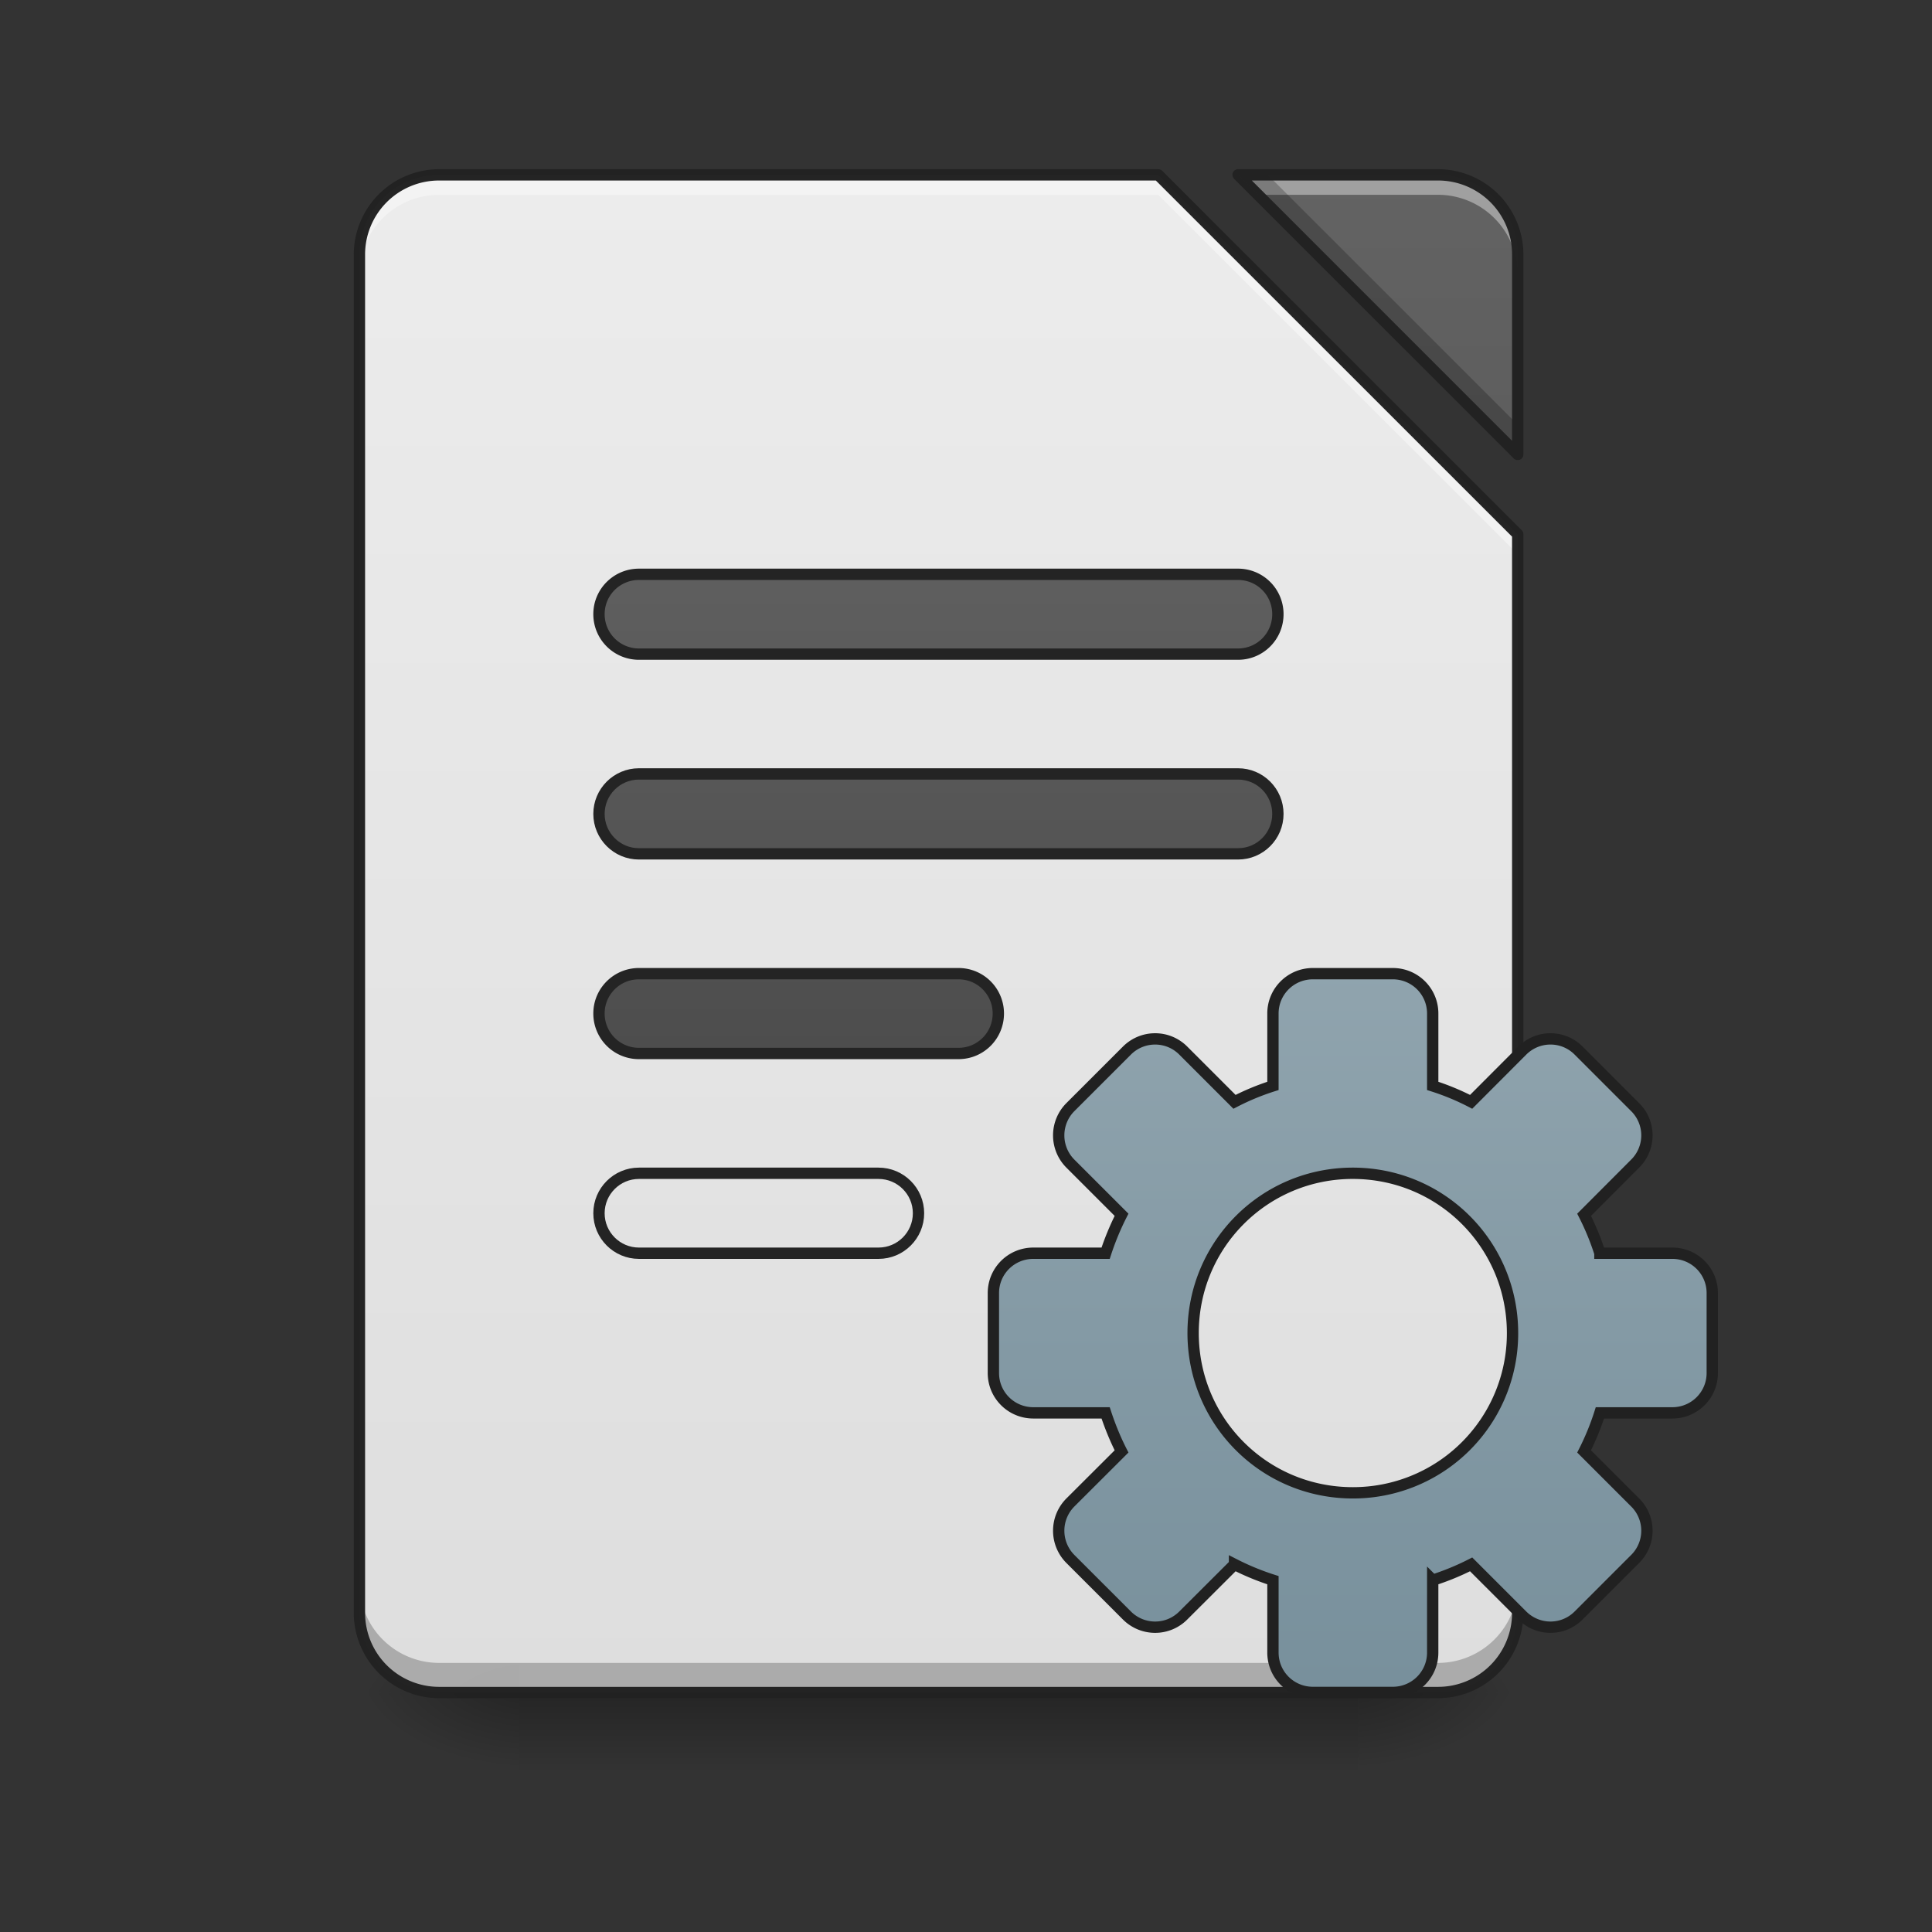 <svg height="64pt" viewBox="0 0 64 64" width="64pt" xmlns="http://www.w3.org/2000/svg" xmlns:xlink="http://www.w3.org/1999/xlink"><rect x="0" y="0" width="64" height="64" fill="#333333" stroke="none"/><linearGradient id="a" gradientUnits="userSpaceOnUse" x1="31.753" x2="31.753" y1="56.068" y2="58.714"><stop offset="0" stop-opacity=".275"/><stop offset="1" stop-opacity="0"/></linearGradient><linearGradient id="b"><stop offset="0" stop-opacity=".314"/><stop offset=".222" stop-opacity=".275"/><stop offset="1" stop-opacity="0"/></linearGradient><radialGradient id="c" cx="450.909" cy="189.579" gradientTransform="matrix(0 -.156 -.281 0 97.646 127.19)" gradientUnits="userSpaceOnUse" r="21.167" xlink:href="#b"/><radialGradient id="d" cx="450.909" cy="189.579" gradientTransform="matrix(0 .156 .281 0 -35.463 -15.055)" gradientUnits="userSpaceOnUse" r="21.167" xlink:href="#b"/><radialGradient id="e" cx="450.909" cy="189.579" gradientTransform="matrix(0 -.156 .281 0 -35.463 127.19)" gradientUnits="userSpaceOnUse" r="21.167" xlink:href="#b"/><radialGradient id="f" cx="450.909" cy="189.579" gradientTransform="matrix(0 .156 -.281 0 97.646 -15.055)" gradientUnits="userSpaceOnUse" r="21.167" xlink:href="#b"/><filter id="g" height="100%" width="100%" x="0%" y="0%"><feColorMatrix in="SourceGraphic" values="0 0 0 0 1 0 0 0 0 1 0 0 0 0 1 0 0 0 1 0"/></filter><mask id="h"><path d="m0 0h64v64h-64z" fill-opacity=".988" filter="url(#g)"/></mask><linearGradient id="i" gradientUnits="userSpaceOnUse" x1="31.095" x2="31.095" y1="56.075" y2="5.793"><stop offset="0" stop-color="#e0e0e0"/><stop offset="1" stop-color="#eee"/></linearGradient><clipPath id="j"><path d="m0 0h64v64h-64z"/></clipPath><mask id="k"><path d="m0 0h64v64h-64z" fill-opacity=".988" filter="url(#g)"/></mask><linearGradient id="l"><stop offset="0" stop-color="#424242"/><stop offset="1" stop-color="#616161"/></linearGradient><linearGradient id="m" gradientUnits="userSpaceOnUse" x1="31.095" x2="31.095" xlink:href="#l" y1="56.075" y2="5.793"/><clipPath id="n"><path d="m0 0h64v64h-64z"/></clipPath><mask id="o"><path d="m0 0h64v64h-64z" fill-opacity=".988" filter="url(#g)"/></mask><clipPath id="p"><path d="m0 0h64v64h-64z"/></clipPath><mask id="q"><path d="m0 0h64v64h-64z" fill-opacity=".988" filter="url(#g)"/></mask><clipPath id="r"><path d="m0 0h64v64h-64z"/></clipPath><mask id="s"><path d="m0 0h64v64h-64z" fill-opacity=".988" filter="url(#g)"/></mask><clipPath id="t"><path d="m0 0h64v64h-64z"/></clipPath><mask id="u"><path d="m0 0h64v64h-64z" fill-opacity=".988" filter="url(#g)"/></mask><linearGradient id="v" gradientUnits="userSpaceOnUse" x1="243.417" x2="243.417" xlink:href="#l" y1="127.667" y2="-94.583"/><clipPath id="w"><path d="m0 0h64v64h-64z"/></clipPath><mask id="x"><path d="m0 0h64v64h-64z" fill-opacity=".988" filter="url(#g)"/></mask><linearGradient id="y" gradientUnits="userSpaceOnUse" x1="254" x2="254" xlink:href="#l" y1="127.666" y2="-94.584"/><clipPath id="z"><path d="m0 0h64v64h-64z"/></clipPath><mask id="A"><path d="m0 0h64v64h-64z" fill-opacity=".988" filter="url(#g)"/></mask><linearGradient id="B" gradientUnits="userSpaceOnUse" x1="248.708" x2="248.708" xlink:href="#l" y1="127.667" y2="-94.583"/><clipPath id="C"><path d="m0 0h64v64h-64z"/></clipPath><mask id="D"><path d="m0 0h64v64h-64z" fill-opacity=".988" filter="url(#g)"/></mask><clipPath id="E"><path d="m0 0h64v64h-64z"/></clipPath><linearGradient id="F" gradientUnits="userSpaceOnUse" x1="358.51" x2="358.51" y1="231.506" y2="41.006"><stop offset="0" stop-color="#78909c"/><stop offset="1" stop-color="#90a4ae"/></linearGradient><path d="m17.2 56.066h27.784v2.649h-27.784zm0 0" fill="url(#a)"/><path d="m44.984 56.066h5.293v-2.644h-5.293zm0 0" fill="url(#c)"/><path d="m17.2 56.066h-5.294v2.649h5.294zm0 0" fill="url(#d)"/><path d="m17.2 56.066h-5.294v-2.644h5.294zm0 0" fill="url(#e)"/><path d="m44.984 56.066h5.293v2.649h-5.293zm0 0" fill="url(#f)"/><g clip-path="url(#j)" mask="url(#h)"><path d="m14.555 5.793a2.64 2.64 0 0 0 -2.649 2.644v44.985a2.64 2.64 0 0 0 2.649 2.644h33.074a2.642 2.642 0 0 0 2.648-2.644v-35.723l-11.91-11.906zm26.46 0 9.262 9.262v-6.617a2.642 2.642 0 0 0 -2.648-2.645zm0 0" fill="url(#i)"/></g><g clip-path="url(#n)" mask="url(#k)"><path d="m41.016 5.793 9.261 9.262v-6.617a2.642 2.642 0 0 0 -2.648-2.645zm0 0" fill="url(#m)"/></g><g clip-path="url(#p)" mask="url(#o)"><path d="m14.555 5.793a2.64 2.64 0 0 0 -2.649 2.644v.665a2.64 2.64 0 0 1 2.649-2.649h23.812l11.91 11.906v-.66l-11.91-11.906zm26.46 0 .66.66h5.954a2.643 2.643 0 0 1 2.648 2.649v-.665a2.642 2.642 0 0 0 -2.648-2.644zm0 0" fill="#fff" fill-opacity=".392"/></g><g clip-path="url(#r)" mask="url(#q)"><path d="m41.016 5.793 9.261 9.262v-.985l-8.28-8.277zm-29.11 46.648v.98a2.64 2.64 0 0 0 2.649 2.645h33.074a2.642 2.642 0 0 0 2.648-2.644v-.98a2.642 2.642 0 0 1 -2.648 2.644h-33.074a2.64 2.64 0 0 1 -2.649-2.645zm0 0" fill-opacity=".235"/></g><g clip-path="url(#t)" mask="url(#s)"><path d="m14.555 5.605a2.832 2.832 0 0 0 -2.836 2.832v44.985a2.832 2.832 0 0 0 2.836 2.832h33.074a2.832 2.832 0 0 0 2.836-2.832v-35.723c0-.05-.02-.097-.055-.133l-11.91-11.906a.186.186 0 0 0 -.133-.055zm26.46 0a.188.188 0 0 0 -.175.114.194.194 0 0 0 .043.207l9.262 9.261c.05.051.132.067.203.04a.187.187 0 0 0 .117-.172v-6.617a2.832 2.832 0 0 0 -2.836-2.833zm-26.46.375h23.734l11.8 11.797v35.645a2.45 2.45 0 0 1 -2.46 2.457h-33.074a2.45 2.45 0 0 1 -2.461-2.457v-44.984a2.45 2.45 0 0 1 2.46-2.458zm26.914 0h6.16a2.45 2.45 0 0 1 2.46 2.457v6.165zm0 0" fill="#212121"/></g><g clip-path="url(#w)" mask="url(#u)"><path d="m169.328-62.827h158.766a10.548 10.548 0 0 1 10.561 10.561c0 5.875-4.718 10.593-10.561 10.593h-158.766a10.582 10.582 0 0 1 -10.593-10.593c0-5.843 4.75-10.561 10.593-10.561zm0 0" fill="url(#v)" stroke="#212121" stroke-linecap="round" stroke-linejoin="round" stroke-width="3" transform="matrix(.125 0 0 .125 0 26.878)"/></g><g clip-path="url(#z)" mask="url(#x)"><path d="m169.328-9.926h158.766c5.843 0 10.561 4.75 10.561 10.593s-4.718 10.593-10.561 10.593h-158.766c-5.844 0-10.593-4.75-10.593-10.593s4.75-10.593 10.593-10.593zm0 0" fill="url(#y)" stroke="#212121" stroke-linecap="round" stroke-linejoin="round" stroke-width="3" transform="matrix(.125 0 0 .125 0 26.878)"/></g><g clip-path="url(#C)" mask="url(#A)"><path d="m169.328 43.007h84.679a10.548 10.548 0 0 1 10.561 10.561c0 5.875-4.718 10.593-10.561 10.593h-84.68a10.582 10.582 0 0 1 -10.592-10.593c0-5.843 4.75-10.561 10.593-10.561zm0 0" fill="url(#B)" stroke="#212121" stroke-linecap="round" stroke-linejoin="round" stroke-width="3" transform="matrix(.125 0 0 .125 0 26.878)"/></g><g clip-path="url(#E)" mask="url(#D)"><path d="m169.328 95.908h63.494c5.843 0 10.592 4.75 10.592 10.593s-4.75 10.592-10.592 10.592h-63.494c-5.844 0-10.593-4.75-10.593-10.592 0-5.844 4.75-10.593 10.593-10.593zm0 0" fill="url(#B)" stroke="#212121" stroke-linecap="round" stroke-linejoin="round" stroke-width="3" transform="matrix(.125 0 0 .125 0 26.878)"/></g><path d="m347.936 43.007c-5.875 0-10.593 4.718-10.593 10.561v19.186a64.717 64.717 0 0 0 -10.187 4.218l-13.56-13.561c-4.126-4.156-10.812-4.156-14.968 0l-14.968 14.967a10.599 10.599 0 0 0 0 14.968l13.562 13.56a71.254 71.254 0 0 0 -4.219 10.187h-19.153c-5.875 0-10.593 4.719-10.593 10.562v21.185c0 5.843 4.718 10.562 10.593 10.562h19.154c1.156 3.53 2.563 6.968 4.219 10.218l-13.562 13.53a10.599 10.599 0 0 0 0 14.967l14.968 14.967c4.156 4.156 10.842 4.156 14.967 0l13.561-13.53a67.698 67.698 0 0 0 10.187 4.187v19.186c0 5.843 4.718 10.561 10.593 10.561h21.154c5.874 0 10.592-4.718 10.592-10.561v-19.187a67.698 67.698 0 0 0 10.187-4.187l13.53 13.53c4.156 4.156 10.843 4.156 14.967 0l14.968-14.967a10.543 10.543 0 0 0 0-14.968l-13.53-13.53a68.06 68.06 0 0 0 4.187-10.217h19.185c5.875 0 10.593-4.719 10.593-10.562v-21.185c0-5.843-4.718-10.562-10.593-10.562h-19.185a67.698 67.698 0 0 0 -4.187-10.186l13.53-13.561a10.543 10.543 0 0 0 0-14.968l-14.968-14.967c-4.124-4.156-10.811-4.156-14.967 0l-13.53 13.561a64.716 64.716 0 0 0 -10.187-4.218v-19.185c0-5.843-4.718-10.561-10.592-10.561zm10.561 52.9c23.467 0 42.34 18.905 42.34 42.34a42.234 42.234 0 0 1 -42.34 42.34c-23.435 0-42.308-18.873-42.308-42.34 0-23.435 18.873-42.34 42.308-42.34zm0 0" fill="url(#F)" stroke="#212121" stroke-linecap="round" stroke-width="3" transform="matrix(.125 0 0 .125 0 26.878)"/></svg>